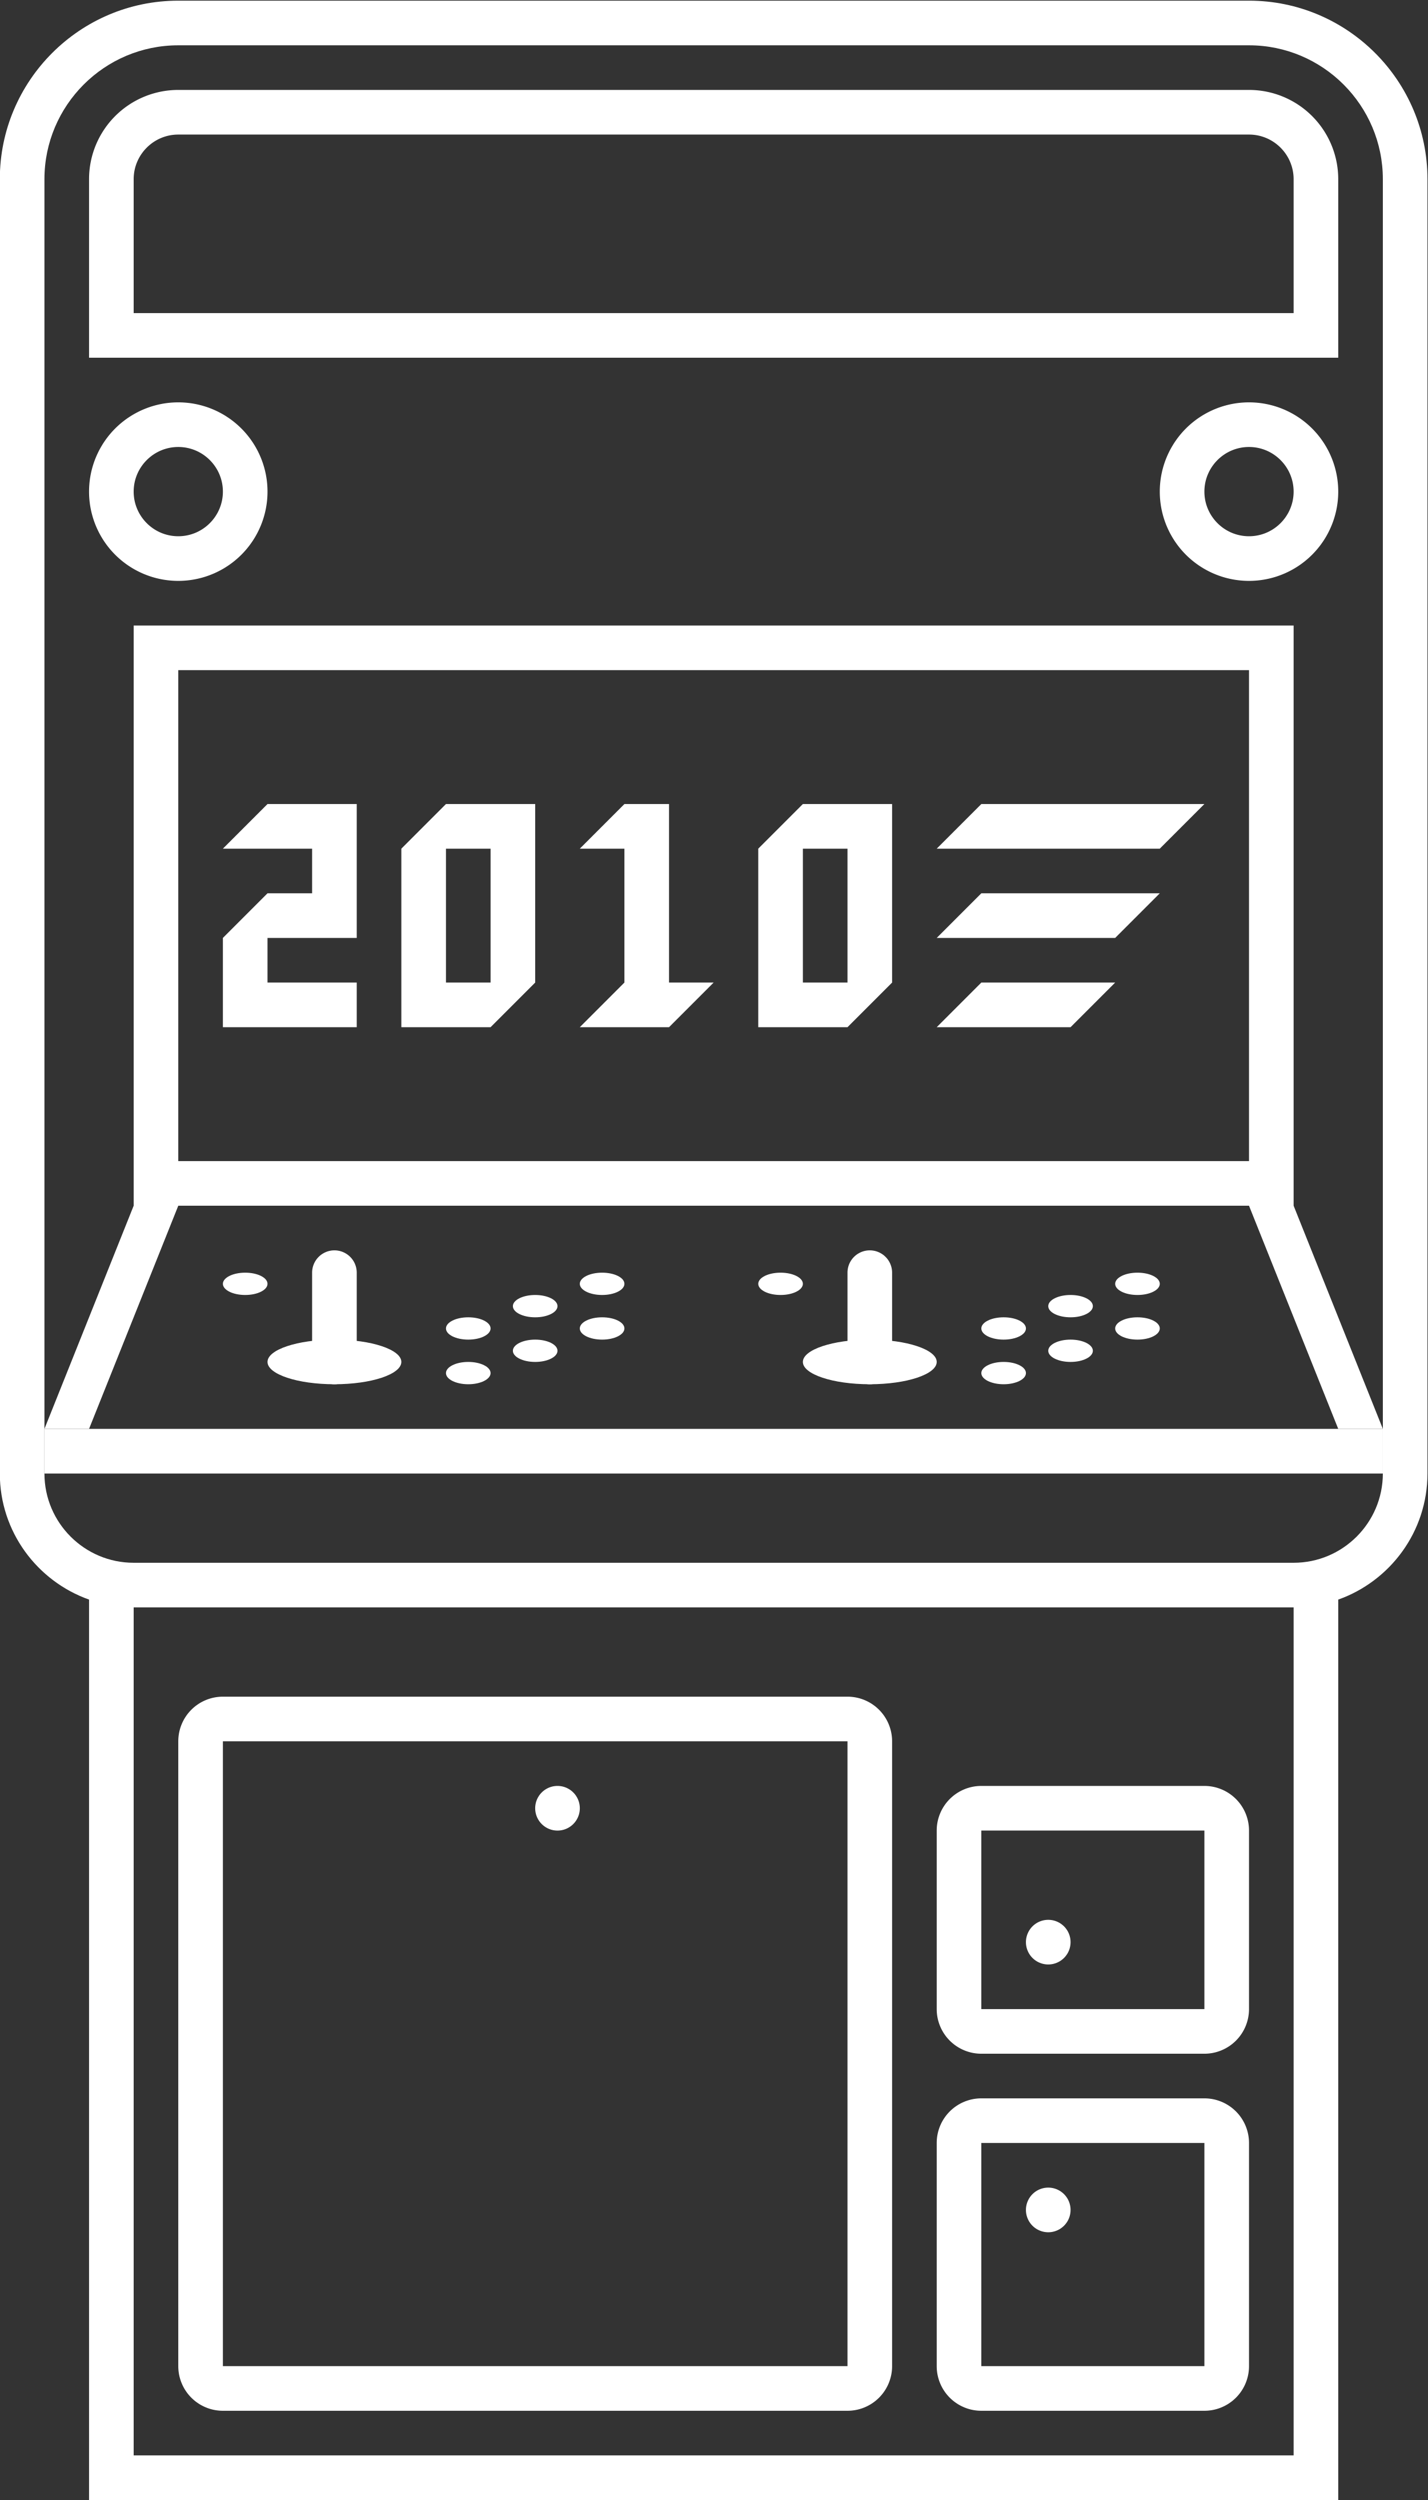 <svg xmlns="http://www.w3.org/2000/svg" xml:space="preserve" width="170.667" height="298.667"><rect width="100%" height="100%" fill="#333333" stroke="none"/><defs><clipPath id="a" clipPathUnits="userSpaceOnUse"><path d="M0 256h256V0H0Z"/></clipPath></defs><g clip-path="url(#a)" transform="matrix(1.333 0 0 -1.333 -85.333 320)"><path d="M84 84h56V28H84Zm0-60h56a4 4 0 0 1 4 4v56a4 4 0 0 1-4 4H84a4 4 0 0 1-4-4V28a4 4 0 0 1 4-4m68 52h20V60h-20zm0-20h20a4 4 0 0 1 4 4v16a4 4 0 0 1-4 4h-20a4 4 0 0 1-4-4V60a4 4 0 0 1 4-4m0-8h20V28h-20zm0-24h20a4 4 0 0 1 4 4v20a4 4 0 0 1-4 4h-20a4 4 0 0 1-4-4V28a4 4 0 0 1 4-4" style="fill:#fff;fill-opacity:1;fill-rule:nonzero;stroke:none"/><path d="M0 0h-104v12c0 2.206 1.794 4 4 4h96c2.206 0 4-1.794 4-4zm-4 20h-96a8 8 0 0 1-8-8V-4H4v16a8 8 0 0 1-8 8" style="fill:#fff;fill-opacity:1;fill-rule:nonzero;stroke:none" transform="translate(180 212)"/><path d="M0 0c-2.206 0-4 1.794-4 4s1.794 4 4 4 4-1.794 4-4-1.794-4-4-4m0 12A8 8 0 1 1 0-4a8 8 0 0 1 0 16" style="fill:#fff;fill-opacity:1;fill-rule:nonzero;stroke:none" transform="translate(80 192)"/><path d="M0 0c-2.206 0-4 1.794-4 4s1.794 4 4 4 4-1.794 4-4-1.794-4-4-4m0 12A8 8 0 1 1 0-4a8 8 0 0 1 0 16" style="fill:#fff;fill-opacity:1;fill-rule:nonzero;stroke:none" transform="translate(176 192)"/><path d="M0 0a2 2 0 1 1 .001-4.001A2 2 0 0 1 0 0" style="fill:#fff;fill-opacity:1;fill-rule:nonzero;stroke:none" transform="translate(114 80)"/><path d="M0 0a2 2 0 1 1 .001-4.001A2 2 0 0 1 0 0" style="fill:#fff;fill-opacity:1;fill-rule:nonzero;stroke:none" transform="translate(158 68)"/><path d="M0 0a2 2 0 1 1 .001-4.001A2 2 0 0 1 0 0" style="fill:#fff;fill-opacity:1;fill-rule:nonzero;stroke:none" transform="translate(158 44)"/><path d="M0 0v-8c0-4.411-3.589-8-8-8h-104c-4.411 0-8 3.589-8 8v116c0 6.617 5.383 12 12 12h96c6.617 0 12-5.383 12-12zm-8-96h-104v76H-8Zm-4 220h-96c-8.822 0-16-7.178-16-16V-8c0-5.213 3.347-9.647 8-11.3V-100H-4v80.7C.653-17.647 4-13.213 4-8v116c0 8.822-7.178 16-16 16" style="fill:#fff;fill-opacity:1;fill-rule:nonzero;stroke:none" transform="translate(188 116)"/><path d="M180 184H76v-52h104zm-4-48H80v44h96z" style="fill:#fff;fill-opacity:1;fill-rule:nonzero;stroke:none"/><path d="M0 0c0-.553-.896-1-2-1s-2 .447-2 1 .896 1 2 1 2-.447 2-1" style="fill:#fff;fill-opacity:1;fill-rule:nonzero;stroke:none" transform="translate(114 123)"/><path d="M0 0c0-.553-.896-1-2-1s-2 .447-2 1 .896 1 2 1 2-.447 2-1" style="fill:#fff;fill-opacity:1;fill-rule:nonzero;stroke:none" transform="translate(120 125)"/><path d="M0 0c0-.553-.896-1-2-1s-2 .447-2 1 .896 1 2 1 2-.447 2-1" style="fill:#fff;fill-opacity:1;fill-rule:nonzero;stroke:none" transform="translate(88 125)"/><path d="M0 0c0-.553-.896-1-2-1s-2 .447-2 1 .896 1 2 1 2-.447 2-1" style="fill:#fff;fill-opacity:1;fill-rule:nonzero;stroke:none" transform="translate(108 121)"/><path d="M0 0c0-.553-.896-1-2-1s-2 .447-2 1 .896 1 2 1 2-.447 2-1" style="fill:#fff;fill-opacity:1;fill-rule:nonzero;stroke:none" transform="translate(114 119)"/><path d="M0 0c0-.553-.896-1-2-1s-2 .447-2 1 .896 1 2 1 2-.447 2-1" style="fill:#fff;fill-opacity:1;fill-rule:nonzero;stroke:none" transform="translate(120 121)"/><path d="M0 0c0-.553-.896-1-2-1s-2 .447-2 1 .896 1 2 1 2-.447 2-1" style="fill:#fff;fill-opacity:1;fill-rule:nonzero;stroke:none" transform="translate(108 117)"/><path d="M0 0c0-1.104-2.687-2-6-2s-6 .896-6 2 2.687 2 6 2 6-.896 6-2" style="fill:#fff;fill-opacity:1;fill-rule:nonzero;stroke:none" transform="translate(100 118)"/><path d="M0 0a2 2 0 0 0-2 2v8a2 2 0 0 0 4 0V2a2 2 0 0 0-2-2" style="fill:#fff;fill-opacity:1;fill-rule:nonzero;stroke:none" transform="translate(94 116)"/><path d="M0 0c0-.553-.896-1-2-1s-2 .447-2 1 .896 1 2 1 2-.447 2-1" style="fill:#fff;fill-opacity:1;fill-rule:nonzero;stroke:none" transform="translate(162 123)"/><path d="M0 0c0-.553-.896-1-2-1s-2 .447-2 1 .896 1 2 1 2-.447 2-1" style="fill:#fff;fill-opacity:1;fill-rule:nonzero;stroke:none" transform="translate(168 125)"/><path d="M0 0c0-.553-.896-1-2-1s-2 .447-2 1 .896 1 2 1 2-.447 2-1" style="fill:#fff;fill-opacity:1;fill-rule:nonzero;stroke:none" transform="translate(136 125)"/><path d="M0 0c0-.553-.896-1-2-1s-2 .447-2 1 .896 1 2 1 2-.447 2-1" style="fill:#fff;fill-opacity:1;fill-rule:nonzero;stroke:none" transform="translate(156 121)"/><path d="M0 0c0-.553-.896-1-2-1s-2 .447-2 1 .896 1 2 1 2-.447 2-1" style="fill:#fff;fill-opacity:1;fill-rule:nonzero;stroke:none" transform="translate(162 119)"/><path d="M0 0c0-.553-.896-1-2-1s-2 .447-2 1 .896 1 2 1 2-.447 2-1" style="fill:#fff;fill-opacity:1;fill-rule:nonzero;stroke:none" transform="translate(168 121)"/><path d="M0 0c0-.553-.896-1-2-1s-2 .447-2 1 .896 1 2 1 2-.447 2-1" style="fill:#fff;fill-opacity:1;fill-rule:nonzero;stroke:none" transform="translate(156 117)"/><path d="M0 0c0-1.104-2.687-2-6-2s-6 .896-6 2 2.687 2 6 2 6-.896 6-2" style="fill:#fff;fill-opacity:1;fill-rule:nonzero;stroke:none" transform="translate(148 118)"/><path d="M0 0a2 2 0 0 0-2 2v8a2 2 0 0 0 4 0V2a2 2 0 0 0-2-2" style="fill:#fff;fill-opacity:1;fill-rule:nonzero;stroke:none" transform="translate(142 116)"/><path d="M188 108H68v4h120z" style="fill:#fff;fill-opacity:1;fill-rule:nonzero;stroke:none"/><path d="m0 0-8-20h4L4 0Z" style="fill:#fff;fill-opacity:1;fill-rule:nonzero;stroke:none" transform="translate(76 132)"/><path d="m0 0 8-20h4L4 0Z" style="fill:#fff;fill-opacity:1;fill-rule:nonzero;stroke:none" transform="translate(176 132)"/><path d="M0 0h8v-4H4L0-8v-8h12v4H4v4h8V4H4Z" style="fill:#fff;fill-opacity:1;fill-rule:nonzero;stroke:none" transform="translate(84 164)"/><path d="M136 164h4v-12h-4zm0 4-4-4v-16h8l4 4v16h-4zm-32-4h4v-12h-4zm0 4-4-4v-16h8l4 4v16h-4z" style="fill:#fff;fill-opacity:1;fill-rule:nonzero;stroke:none"/><path d="M0 0v16h-4l-4-4h4V0l-4-4h8l4 4z" style="fill:#fff;fill-opacity:1;fill-rule:nonzero;stroke:none" transform="translate(124 152)"/><path d="M0 0h-20l4 4H4Z" style="fill:#fff;fill-opacity:1;fill-rule:nonzero;stroke:none" transform="translate(168 164)"/><path d="M0 0h-16l4 4H4Z" style="fill:#fff;fill-opacity:1;fill-rule:nonzero;stroke:none" transform="translate(164 156)"/><path d="M0 0h-12l4 4H4Z" style="fill:#fff;fill-opacity:1;fill-rule:nonzero;stroke:none" transform="translate(160 148)"/></g></svg>